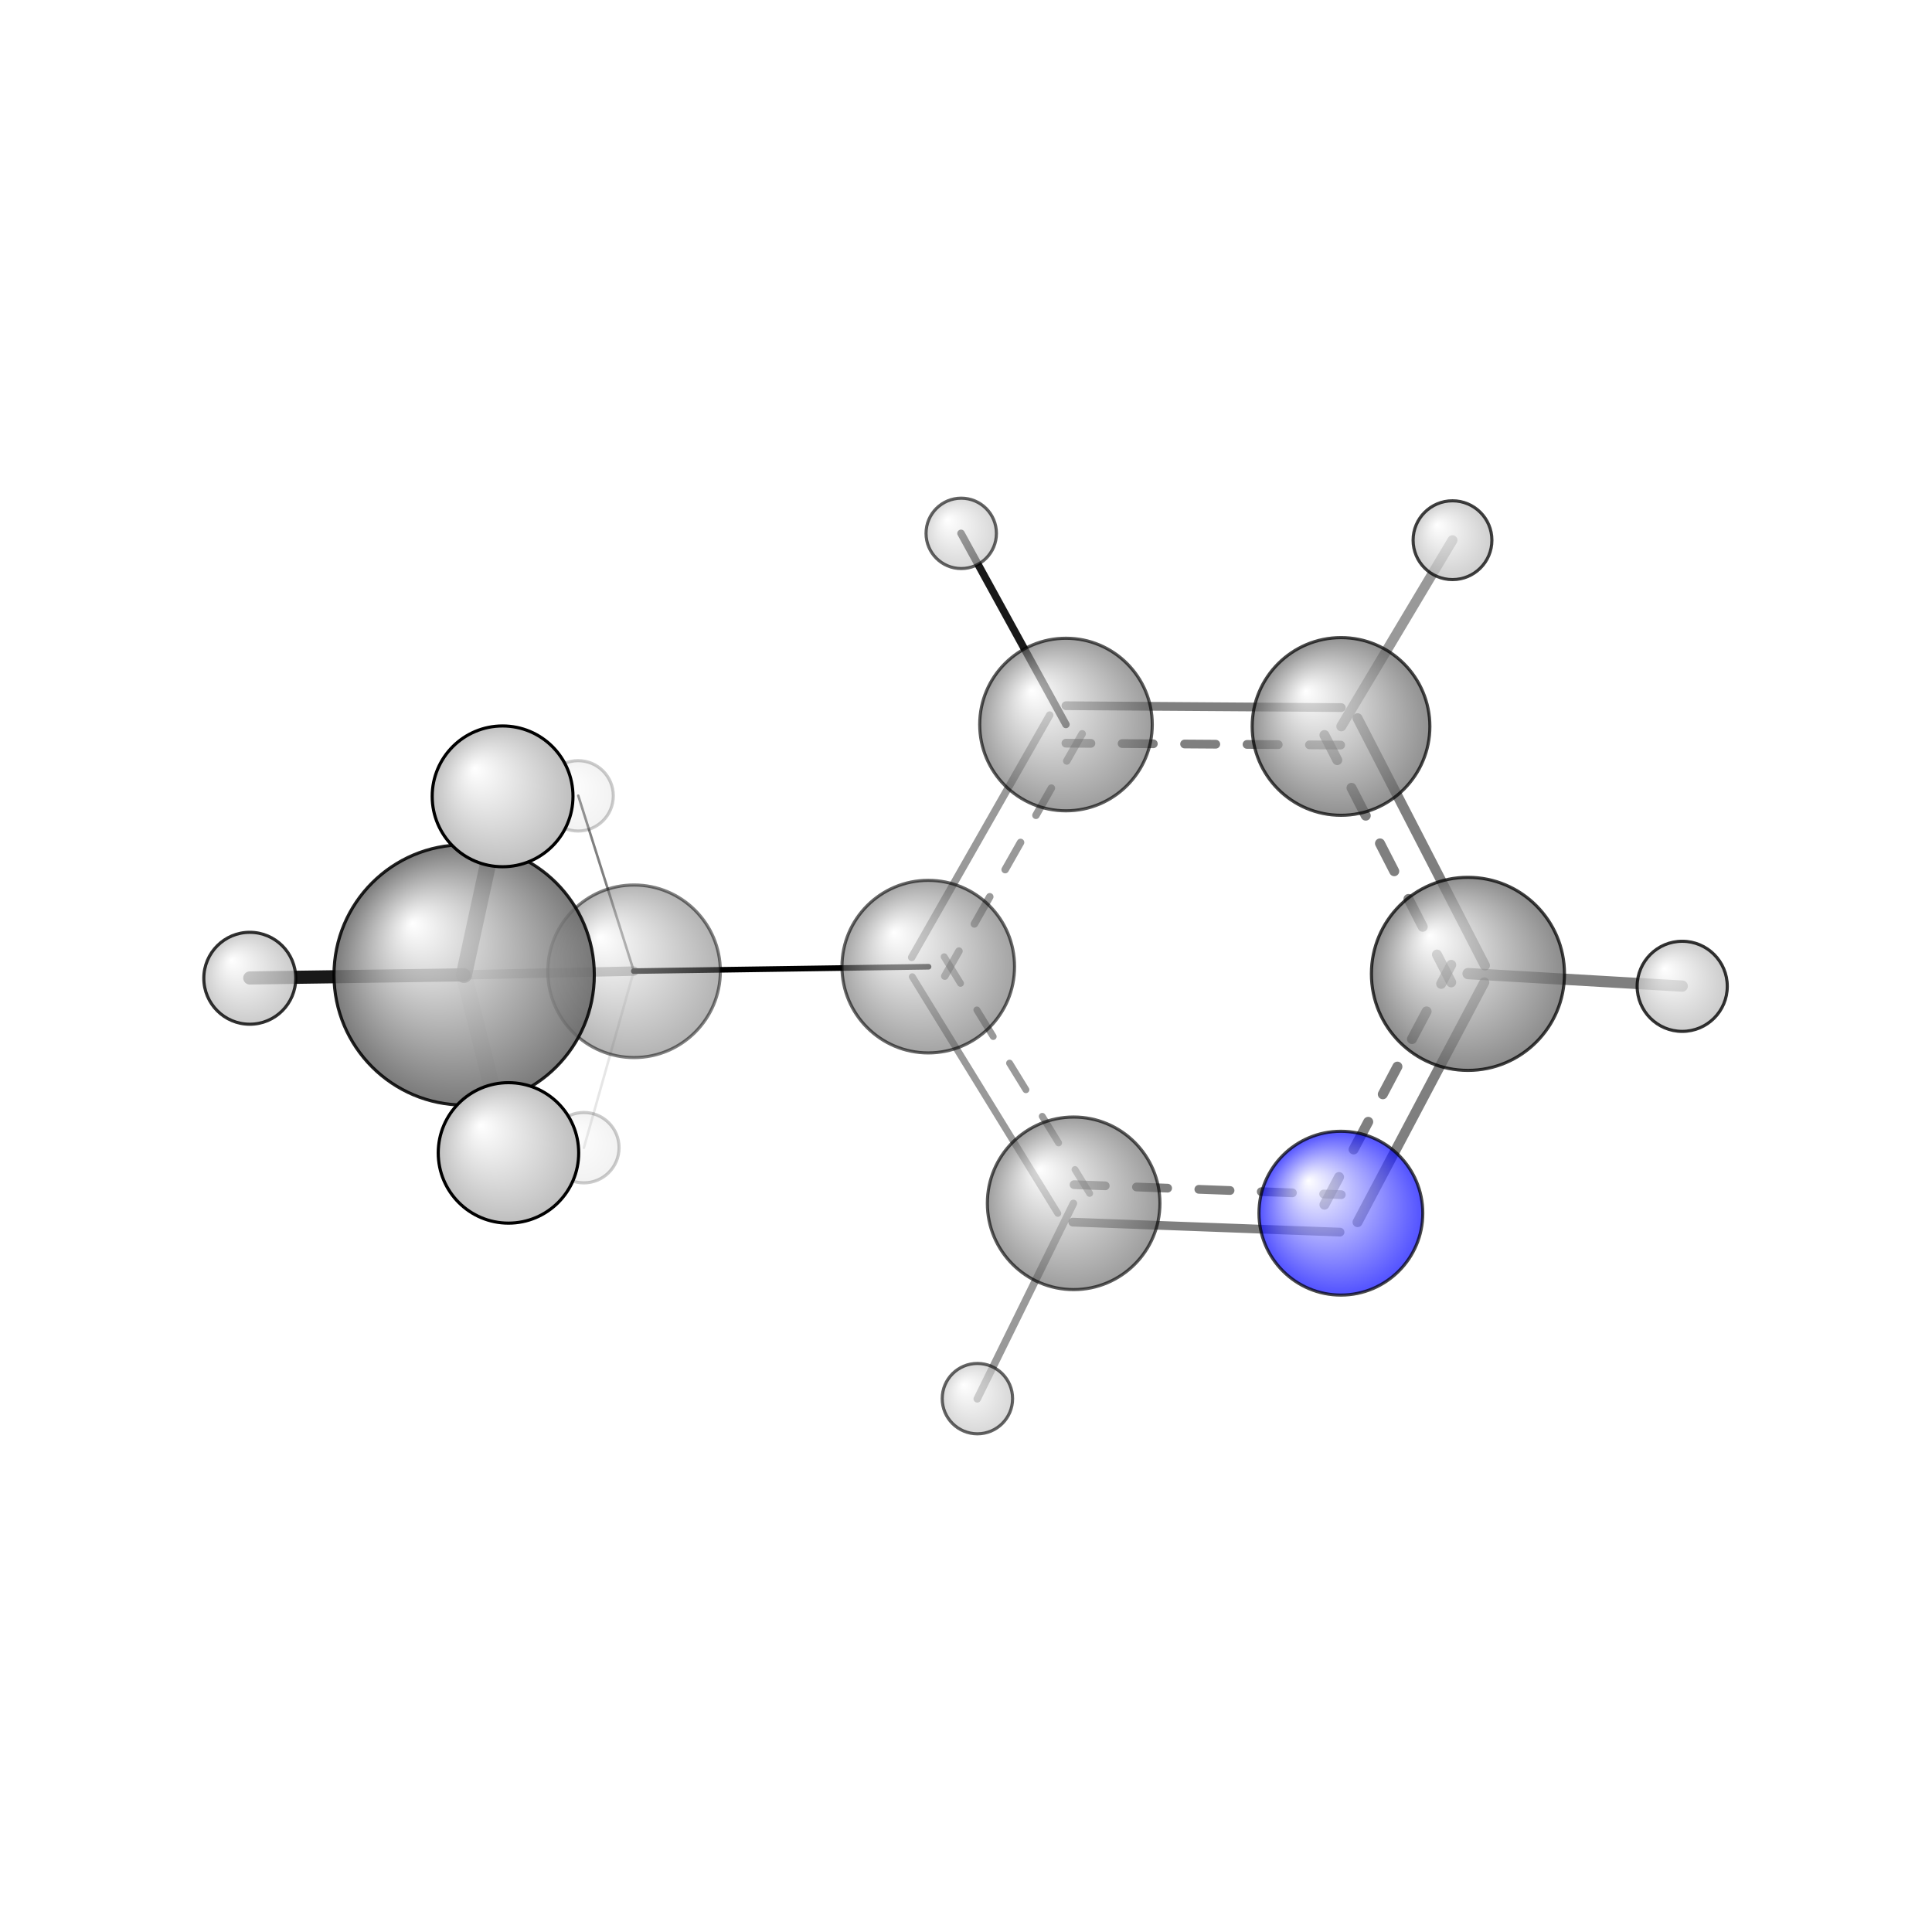 <?xml version="1.0"?>
<svg version="1.1" id="topsvg"
xmlns="http://www.w3.org/2000/svg" xmlns:xlink="http://www.w3.org/1999/xlink"
xmlns:cml="http://www.xml-cml.org/schema" x="0" y="0" width="1024px" height="1024px" viewBox="0 0 100 100">
<title>10823 - Open Babel Depiction</title>
<rect x="0" y="0" width="100" height="100" fill="white"/>
<defs>
<radialGradient id='radialffffff0ccff' cx='50%' cy='50%' r='50%' fx='30%' fy='30%'>
  <stop offset=' 0%' stop-color="rgb(255,255,255)"  stop-opacity='1.0'/>
  <stop offset='100%' stop-color="rgb(12,12,255)"  stop-opacity ='1.0'/>
</radialGradient>
<radialGradient id='radialffffff666666' cx='50%' cy='50%' r='50%' fx='30%' fy='30%'>
  <stop offset=' 0%' stop-color="rgb(255,255,255)"  stop-opacity='1.0'/>
  <stop offset='100%' stop-color="rgb(102,102,102)"  stop-opacity ='1.0'/>
</radialGradient>
<radialGradient id='radialffffffbfbfbf' cx='50%' cy='50%' r='50%' fx='30%' fy='30%'>
  <stop offset=' 0%' stop-color="rgb(255,255,255)"  stop-opacity='1.0'/>
  <stop offset='100%' stop-color="rgb(191,191,191)"  stop-opacity ='1.0'/>
</radialGradient>
</defs>
<g transform="translate(0,0)">
<svg width="100" height="100" x="0" y="0" viewBox="0 0 309.396 218.565"
font-family="sans-serif" stroke="rgb(0,0,0)" stroke-width="2"  stroke-linecap="round">
<line x1="101.5" y1="110.1" x2="148.7" y2="109.4" opacity="1.0" stroke="rgb(0,0,0)"  stroke-width="0.9"/>
<line x1="101.5" y1="110.1" x2="74.3" y2="110.7" opacity="0.3" stroke="rgb(0,0,0)"  stroke-width="1.5"/>
<line x1="101.5" y1="110.1" x2="92.6" y2="82.0" opacity="0.5" stroke="rgb(0,0,0)"  stroke-width="0.4"/>
<line x1="101.5" y1="110.1" x2="93.5" y2="138.4" opacity="0.1" stroke="rgb(0,0,0)"  stroke-width="0.4"/>
<line x1="74.3" y1="110.7" x2="81.4" y2="139.2" opacity="0.1" stroke="rgb(0,0,0)"  stroke-width="2.6"/>
<line x1="74.3" y1="110.7" x2="40.0" y2="111.2" opacity="0.9" stroke="rgb(0,0,0)"  stroke-width="2.1"/>
<line x1="74.3" y1="110.7" x2="80.5" y2="82.1" opacity="0.7" stroke="rgb(0,0,0)"  stroke-width="2.6"/>
<line x1="170.7" y1="70.6" x2="153.9" y2="40.0" opacity="0.9" stroke="rgb(0,0,0)"  stroke-width="1.2"/>
<line x1="171.9" y1="147.3" x2="156.5" y2="178.6" opacity="0.4" stroke="rgb(0,0,0)"  stroke-width="1.2"/>
<line x1="214.8" y1="70.9" x2="232.6" y2="41.1" opacity="0.4" stroke="rgb(0,0,0)"  stroke-width="1.6"/>
<line x1="235.1" y1="110.5" x2="269.4" y2="112.5" opacity="0.5" stroke="rgb(0,0,0)"  stroke-width="1.8"/>
<line x1="171.8" y1="150.3" x2="214.6" y2="151.9" opacity="0.5" stroke="rgb(0,0,0)"  stroke-width="1.4"/>
<line x1="172.0" y1="144.3" x2="214.8" y2="145.9" opacity="0.5" stroke="rgb(0,0,0)"  stroke-width="1.4" stroke-dasharray="5.0,5.0"/>
<line x1="217.4" y1="150.3" x2="237.7" y2="111.9" opacity="0.5" stroke="rgb(0,0,0)"  stroke-width="1.6"/>
<line x1="212.1" y1="147.5" x2="232.4" y2="109.1" opacity="0.5" stroke="rgb(0,0,0)"  stroke-width="1.6" stroke-dasharray="5.0,5.0"/>
<line x1="237.8" y1="109.2" x2="217.4" y2="69.6" opacity="0.5" stroke="rgb(0,0,0)"  stroke-width="1.6"/>
<line x1="232.4" y1="111.9" x2="212.1" y2="72.3" opacity="0.5" stroke="rgb(0,0,0)"  stroke-width="1.6" stroke-dasharray="5.0,5.0"/>
<line x1="214.8" y1="67.9" x2="170.7" y2="67.6" opacity="0.5" stroke="rgb(0,0,0)"  stroke-width="1.4"/>
<line x1="214.7" y1="73.9" x2="170.7" y2="73.6" opacity="0.5" stroke="rgb(0,0,0)"  stroke-width="1.4" stroke-dasharray="5.0,5.0"/>
<line x1="168.1" y1="69.1" x2="146.0" y2="107.9" opacity="0.4" stroke="rgb(0,0,0)"  stroke-width="1.2"/>
<line x1="173.3" y1="72.1" x2="151.3" y2="110.9" opacity="0.4" stroke="rgb(0,0,0)"  stroke-width="1.2" stroke-dasharray="5.0,5.0"/>
<line x1="146.1" y1="111.0" x2="169.4" y2="148.9" opacity="0.4" stroke="rgb(0,0,0)"  stroke-width="1.1"/>
<line x1="151.2" y1="107.8" x2="174.5" y2="145.7" opacity="0.4" stroke="rgb(0,0,0)"  stroke-width="1.1" stroke-dasharray="5.0,5.0"/>
<circle cx="93.502" cy="138.376" r="5.636" opacity="0.2" style="stroke:black;stroke-width:0.5;fill:url(#radialffffffbfbfbf)"/>
<circle cx="92.58" cy="82.033" r="5.636" opacity="0.2" style="stroke:black;stroke-width:0.5;fill:url(#radialffffffbfbfbf)"/>
<circle cx="101.54" cy="110.129" r="13.818" opacity="0.495" style="stroke:black;stroke-width:0.5;fill:url(#radialffffff666666)"/>
<circle cx="148.654" cy="109.384" r="13.818" opacity="0.596" style="stroke:black;stroke-width:0.5;fill:url(#radialffffff666666)"/>
<circle cx="156.524" cy="178.565" r="5.636" opacity="0.607" style="stroke:black;stroke-width:0.5;fill:url(#radialffffffbfbfbf)"/>
<circle cx="153.935" cy="40" r="5.636" opacity="0.612" style="stroke:black;stroke-width:0.5;fill:url(#radialffffffbfbfbf)"/>
<circle cx="171.936" cy="147.287" r="13.818" opacity="0.638" style="stroke:black;stroke-width:0.5;fill:url(#radialffffff666666)"/>
<circle cx="170.711" cy="70.613" r="13.818" opacity="0.641" style="stroke:black;stroke-width:0.5;fill:url(#radialffffff666666)"/>
<circle cx="214.733" cy="148.867" r="13.116" opacity="0.713" style="stroke:black;stroke-width:0.5;fill:url(#radialffffff0ccff)"/>
<circle cx="214.756" cy="70.92" r="14.228" opacity="0.718" style="stroke:black;stroke-width:0.5;fill:url(#radialffffff666666)"/>
<circle cx="235.081" cy="110.541" r="15.46" opacity="0.748" style="stroke:black;stroke-width:0.5;fill:url(#radialffffff666666)"/>
<circle cx="232.608" cy="41.093" r="6.31" opacity="0.748" style="stroke:black;stroke-width:0.5;fill:url(#radialffffffbfbfbf)"/>
<circle cx="269.396" cy="112.537" r="7.217" opacity="0.8" style="stroke:black;stroke-width:0.5;fill:url(#radialffffffbfbfbf)"/>
<circle cx="40" cy="111.247" r="7.362" opacity="0.808" style="stroke:black;stroke-width:0.5;fill:url(#radialffffffbfbfbf)"/>
<circle cx="74.331" cy="110.709" r="20.845" opacity="0.868" style="stroke:black;stroke-width:0.5;fill:url(#radialffffff666666)"/>
<circle cx="81.427" cy="139.214" r="11.247" opacity="0.999" style="stroke:black;stroke-width:0.5;fill:url(#radialffffffbfbfbf)"/>
<circle cx="80.486" cy="82.114" r="11.273" opacity="1" style="stroke:black;stroke-width:0.5;fill:url(#radialffffffbfbfbf)"/>
</svg>
</g>
</svg>
